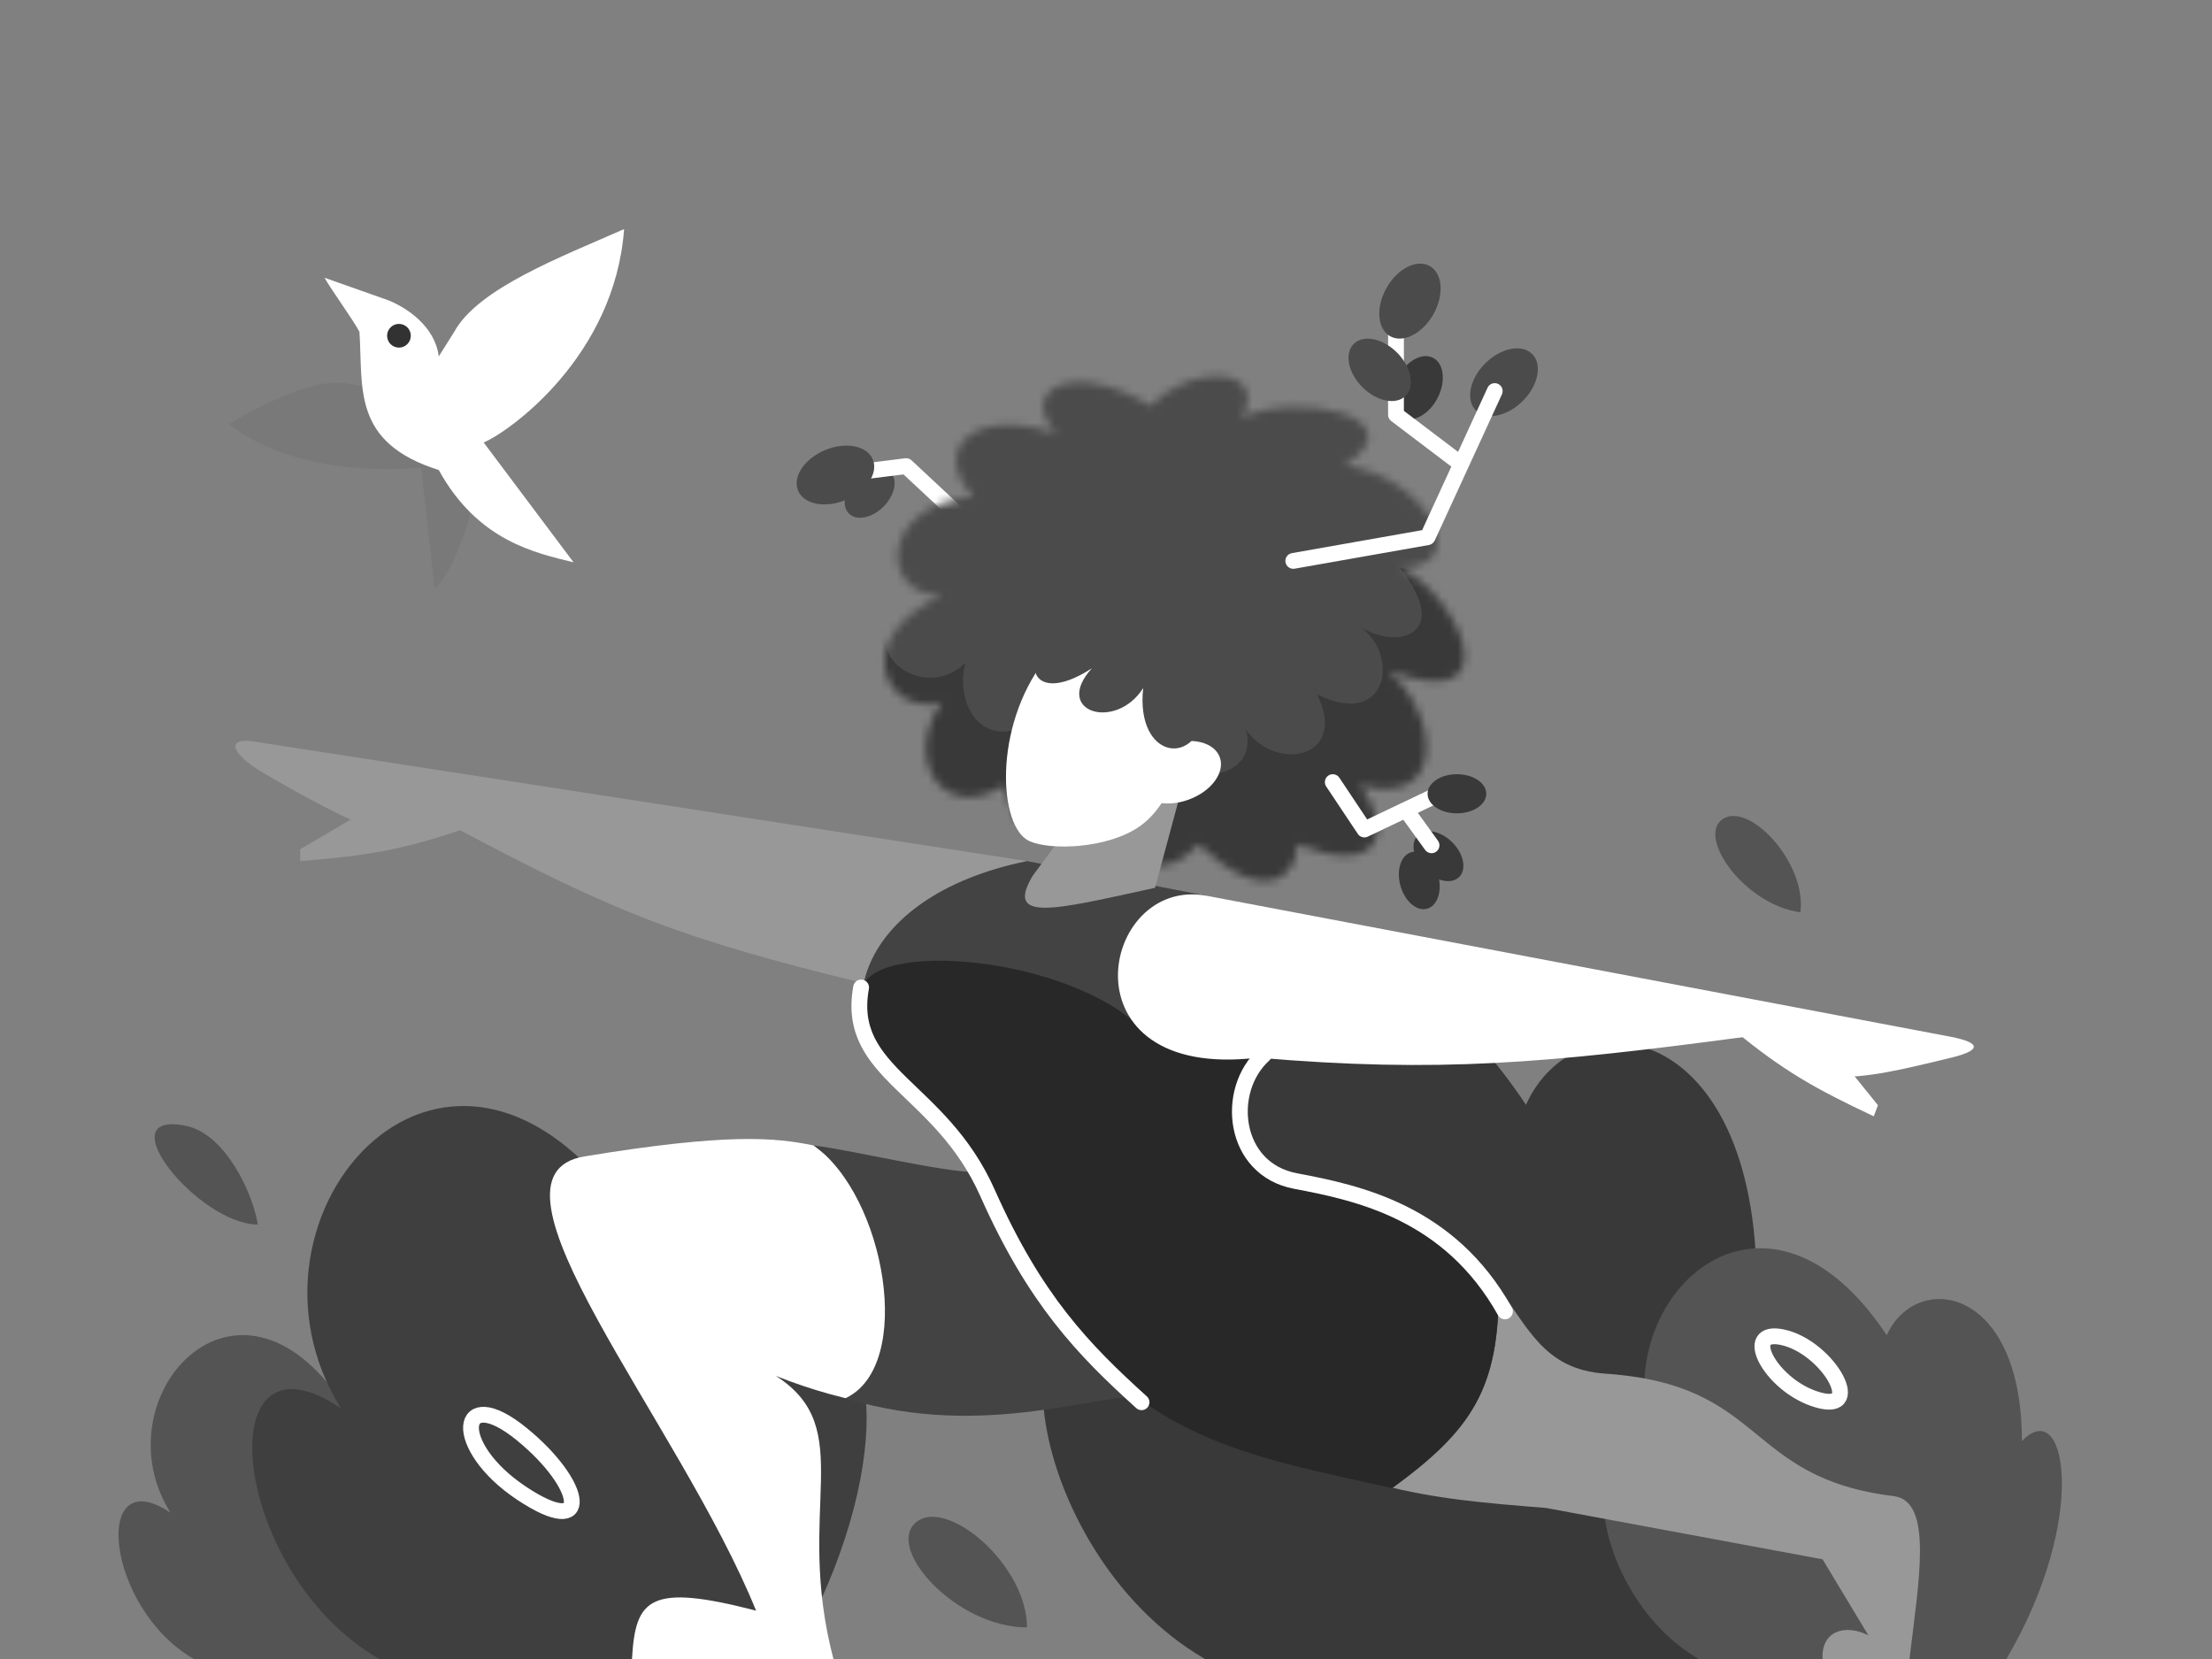 <svg width="280" height="210" viewBox="0 0 280 210" fill="none" xmlns="http://www.w3.org/2000/svg">
<rect x="0" y="0" width="280" height="210" fill="#808080" stroke="none"/>
<path d="M21.588 191.492C11.558 184.734 13.328 203.537 24.538 210.001H55.425C63.772 195.899 61.412 183.559 56.987 188.26C56.987 172.688 46.367 171.219 43.417 177.683C29.848 157.411 12.53 177.096 21.588 191.492Z" fill="#545454"/>
<path d="M43.166 178.277C26.166 166.777 29 199 48 210H100C114.148 186 110.666 164.776 103.166 172.776C103.166 146.276 85.166 143.776 80.166 154.777C57.166 120.277 27.814 153.777 43.166 178.277Z" fill="#3F3F3F"/>
<path d="M146.178 169.823C124.592 155.154 128.402 195.97 152.527 210.001H219.001C236.965 179.389 231.886 152.603 222.363 162.807C222.363 129.005 199.508 125.817 193.159 139.848C163.954 95.842 126.685 138.572 146.178 169.823Z" fill="#393939"/>
<path d="M211.306 186.526C198.66 177.956 200.892 201.803 215.026 210.001H253.97C264.495 192.115 261.519 176.465 255.94 182.427C255.94 162.678 242.55 160.815 238.83 169.012C221.721 143.301 199.886 168.267 211.306 186.526Z" fill="#545454"/>
<ellipse cx="182.084" cy="108.379" rx="3.715" ry="2.477" transform="rotate(-135 182.084 108.379)" fill="#393939"/>
<ellipse cx="179.655" cy="111.447" rx="3.715" ry="2.477" transform="rotate(-105.554 179.655 111.447)" fill="#393939"/>
<ellipse cx="110.084" cy="62.379" rx="3.715" ry="2.477" transform="rotate(-45 110.084 62.379)" fill="#4B4B4B"/>
<ellipse cx="190.378" cy="48.378" rx="5.043" ry="3.362" transform="rotate(-45 190.378 48.378)" fill="#4B4B4B"/>
<ellipse cx="179.457" cy="49.072" rx="4.248" ry="2.832" transform="rotate(-62.873 179.457 49.072)" fill="#393939"/>
<path d="M121.524 66.732C121.928 67.109 122.561 67.087 122.938 66.683C123.314 66.279 123.293 65.647 122.889 65.27L121.524 66.732ZM114.707 59.001L115.389 58.27C115.172 58.068 114.877 57.972 114.583 58.009L114.707 59.001ZM106.583 59.009C106.034 59.077 105.646 59.577 105.714 60.125C105.783 60.673 106.283 61.062 106.831 60.993L106.583 59.009ZM122.889 65.27L115.389 58.27L114.024 59.732L121.524 66.732L122.889 65.27ZM114.583 58.009L106.583 59.009L106.831 60.993L114.831 59.993L114.583 58.009Z" fill="white"/>
<ellipse cx="105.752" cy="60.128" rx="5.125" ry="3.417" transform="rotate(-22.666 105.752 60.128)" fill="#4B4B4B"/>
<path d="M33 94L130 109L109.5 124.5C86.427 118.88 78.004 115.599 58.215 105.079C51.447 106.64 49 107 33 97.643C29.5 95.5 28 92.999 33 94Z" fill="#989898"/>
<path d="M38 109C46.164 108.34 50.689 107.669 58.5 105L46.5 102.5L38 107.5V109Z" fill="#989898"/>
<path d="M73.979 146.381C92.207 143.381 98.207 144 103 145L142.707 175.881C133.937 178.741 116.5 181.5 98.207 174.162C108.707 180.881 100.5 191 105.5 210H80C80.429 202.344 82.207 200.381 95.707 203.881C85.986 179.932 59.178 148.817 73.979 146.381Z" fill="white"/>
<path d="M241.707 210C242.873 200.153 244.747 189.998 239.707 189.381C220.707 187.054 223.707 175.273 203.207 173.881C187.207 172.794 195.707 151.381 160.207 150.381L149.207 177.381C171.194 188.862 180.025 189.628 195.707 190.881L230.707 197.381L236.5 207C233.5 205.5 230.5 206.5 230.707 210H241.707Z" fill="#989898"/>
<path d="M114.207 136.381C104.465 129.504 108 113.5 130 109L152.707 113.381L159.207 133.881C156.66 134.836 155.082 141.381 159.207 146.881C163.332 152.381 176.207 145.381 189.707 162.881C189.813 175.841 186.224 181.072 176.207 188.381C158.707 184.381 151.707 177.881 145.707 176.881C139.707 175.881 125 182.5 107 177C115.823 172.923 112.081 151.396 103 145C107.5 145.5 119.206 148.381 123.707 148.381C122.207 143.381 116.957 138.215 114.207 136.381Z" fill="#434343"/>
<path d="M131.707 162.881C131.707 162.881 120.707 140.881 114.706 136.881C110.055 133.78 108.542 129.595 109.093 125.381C109.94 118.91 135.206 120.881 144.706 130.381C156.733 138.381 153.348 128.425 152.707 113.381L159.207 133.881C156.66 134.836 155.082 141.381 159.207 146.881C163.332 152.381 176.207 145.381 189.707 162.881C189.813 175.841 186.224 181.072 176.207 188.381C158.707 184.381 143.207 182.381 131.707 162.881Z" fill="#282828"/>
<path d="M152.707 113.382L247 131.251C250.793 132 250.793 132.957 247 133.882C234.467 136.937 229.01 138.143 220.874 131.251C195.923 134.571 182.159 135.842 159.207 133.882C134.207 136.881 139.207 110.882 152.707 113.382Z" fill="white"/>
<mask id="mask0_475_17021" style="mask-type:alpha" maskUnits="userSpaceOnUse" x="111" y="47" width="75" height="65">
<path d="M119.206 88.88C114.207 95.88 119.207 104.38 127.206 99.38C128.706 109.38 137.707 104.88 139.207 104.88C145.973 112.614 149.683 108.903 151.688 106.899L151.707 106.88C160.207 114.88 164.207 110.88 164.207 106.88C174.207 110.88 176.706 105.88 172.207 99.38C183.206 102.38 182.207 90.38 175.707 84.88C191.707 90.88 184.706 75.38 177.206 71.88C186.706 71.88 180.707 60.38 170.207 58.88C179.707 52.88 164.207 49.38 157.207 52.88C160.707 46.38 150.706 45.88 145.707 51.38C135.707 45.38 128.707 49.38 133.707 54.88C123.207 51.38 117.707 56.88 123.207 62.88C111.207 63.88 111.207 75.38 119.207 75.38C107.207 80.88 112.207 90.88 119.206 88.88Z" fill="#989898"/>
</mask>
<g mask="url(#mask0_475_17021)">
<rect x="104.707" y="45.38" width="98" height="76" fill="#4B4B4B"/>
<path d="M145.707 90.88C147.207 100.88 159.707 99.38 157.707 92.38C161.707 97.88 170.707 95.88 166.707 87.88C175.707 92.38 177.207 82.88 172.207 79.38C177.207 82.38 183.747 80.208 177.207 71.88L209.707 79.38V155.38H111.707L98.207 95.88L112.207 81.38C112.207 84.88 118.207 87.88 122.207 83.88C120.707 89.38 124.824 95.726 131.207 90.88H145.707Z" fill="#393939"/>
</g>
<path d="M146.207 112.381L149.707 99.381L137.707 101.381L130.707 110.881C127.156 116.86 133.647 115.121 146.207 112.381Z" fill="#989898"/>
<path d="M130.323 106.479C126.389 104.741 125.706 92.099 132.207 83.599C141.966 75.375 152.162 86.835 150.707 94.599C149.308 96.16 148.252 101.828 144.235 104.619C140.218 107.41 133.047 107.682 130.323 106.479Z" fill="white"/>
<ellipse cx="149.185" cy="97.747" rx="3.701" ry="5.551" transform="rotate(70.149 149.185 97.747)" fill="white"/>
<path d="M138.207 84.6C129.707 90.1 128.706 82.1 135.206 80.1C144.206 76.1 153.707 82.6 152.707 89.6C151.589 97.426 143.707 96.1 144.707 87.1C141.206 92.6 133.207 90.1 138.207 84.6Z" fill="#4B4B4B"/>
<path d="M163.533 70.016C162.989 70.112 162.626 70.631 162.722 71.175C162.818 71.719 163.336 72.082 163.88 71.986L163.533 70.016ZM180.707 68.001L180.88 68.986C181.204 68.929 181.478 68.717 181.615 68.418L180.707 68.001ZM190.115 49.919C190.346 49.417 190.126 48.823 189.624 48.592C189.122 48.362 188.528 48.582 188.298 49.084L190.115 49.919ZM176.707 52.501H175.707C175.707 52.814 175.853 53.109 176.103 53.298L176.707 52.501ZM177.707 41.001C177.707 40.449 177.259 40.001 176.707 40.001C176.154 40.001 175.707 40.449 175.707 41.001H177.707ZM163.88 71.986L180.88 68.986L180.533 67.016L163.533 70.016L163.88 71.986ZM181.615 68.418L185.865 59.169L184.048 58.334L179.798 67.584L181.615 68.418ZM185.865 59.169L190.115 49.919L188.298 49.084L184.048 58.334L185.865 59.169ZM185.56 57.954L177.31 51.704L176.103 53.298L184.353 59.548L185.56 57.954ZM177.707 52.501V41.001H175.707V52.501H177.707Z" fill="white"/>
<path d="M169.539 98.446C169.232 97.987 168.611 97.863 168.152 98.169C167.692 98.475 167.568 99.096 167.874 99.556L169.539 98.446ZM172.707 105.001L171.874 105.556C172.15 105.969 172.688 106.118 173.136 105.904L172.707 105.001ZM183.636 100.904C184.135 100.666 184.347 100.07 184.109 99.571C183.872 99.072 183.275 98.861 182.777 99.098L183.636 100.904ZM180.396 107.586C180.719 108.034 181.344 108.135 181.792 107.812C182.24 107.488 182.341 106.863 182.017 106.415L180.396 107.586ZM167.874 99.556L171.874 105.556L173.539 104.446L169.539 98.446L167.874 99.556ZM173.136 105.904L178.386 103.404L177.527 101.598L172.277 104.098L173.136 105.904ZM178.386 103.404L183.636 100.904L182.777 99.098L177.527 101.598L178.386 103.404ZM177.146 103.086L180.396 107.586L182.017 106.415L178.767 101.915L177.146 103.086Z" fill="white"/>
<ellipse cx="178.474" cy="38.116" rx="5.102" ry="3.402" transform="rotate(-60.487 178.474 38.116)" fill="#4B4B4B"/>
<ellipse cx="174.646" cy="46.818" rx="4.645" ry="3.097" transform="rotate(-135 174.646 46.818)" fill="#4B4B4B"/>
<ellipse cx="184.421" cy="100.478" rx="3.715" ry="2.477" transform="rotate(180 184.421 100.478)" fill="#393939"/>
<path d="M130 206C121.036 206 112.072 196.048 115.913 192.73C119.755 189.411 130 198.038 130 206Z" fill="#545454"/>
<path d="M227.896 115.478C220.787 114.538 214.702 105.846 218.091 103.664C221.479 101.482 228.716 109.275 227.896 115.478Z" fill="#545454"/>
<path d="M32.637 155.002C25.137 155.002 13.392 140.479 23.5 142.501C28.5 143.501 32 151 32.637 155.002Z" fill="#545454"/>
<path d="M229.5 177C224 175.036 220.417 168.18 225.605 169.266C231.5 170.5 236.5 179.5 229.5 177Z" stroke="white" stroke-width="2"/>
<path d="M66 189C57 183 58 175 66 181.5C74 188 75 195 66 189Z" stroke="white" stroke-width="2"/>
<path d="M53.882 59.095C50.801 59.569 37.057 60.28 29 53.645C33.493 51.069 39.5 48 43.5 48.5C47.122 48.953 47.655 49.471 49 49.5C50.58 52.896 53.692 58.906 53.882 59.095Z" fill="#797979"/>
<path d="M55 74.5L53 56.5C53.667 57.333 58 60 59.5 65C59 67.333 57 72.9 55 74.5Z" fill="#797979"/>
<path d="M61.227 56.014C64.545 54.592 77.815 45.114 79 29C71.091 32.497 60.5 36.5 57.5 42L55.54 45.114C55.066 41.322 51.512 38.953 49.142 38.005L41.085 35.161C41.836 36.555 44.629 40.358 45.5 42C45.974 49.109 44.5 56.014 55.54 59.5C60.5 68.5 67.79 69.993 72.602 71.18L61.227 56.014Z" fill="white"/>
<circle cx="50.5" cy="42.5" r="1.5" fill="#323232"/>
<path d="M237.186 141.305C229.778 137.811 225.779 135.589 219.409 130.339L231.521 132.227L237.714 139.901L237.186 141.305Z" fill="white"/>
<path d="M160 133.5C155 138 156 148 164 149.5C172 151 183.5 153.5 190.5 166" stroke="white" stroke-width="2" stroke-linecap="round"/>
<path d="M109 125C107 136 119 137.5 125 151C131 164.5 137.095 170.812 144.5 177.5" stroke="white" stroke-width="2" stroke-linecap="round"/>
</svg>

